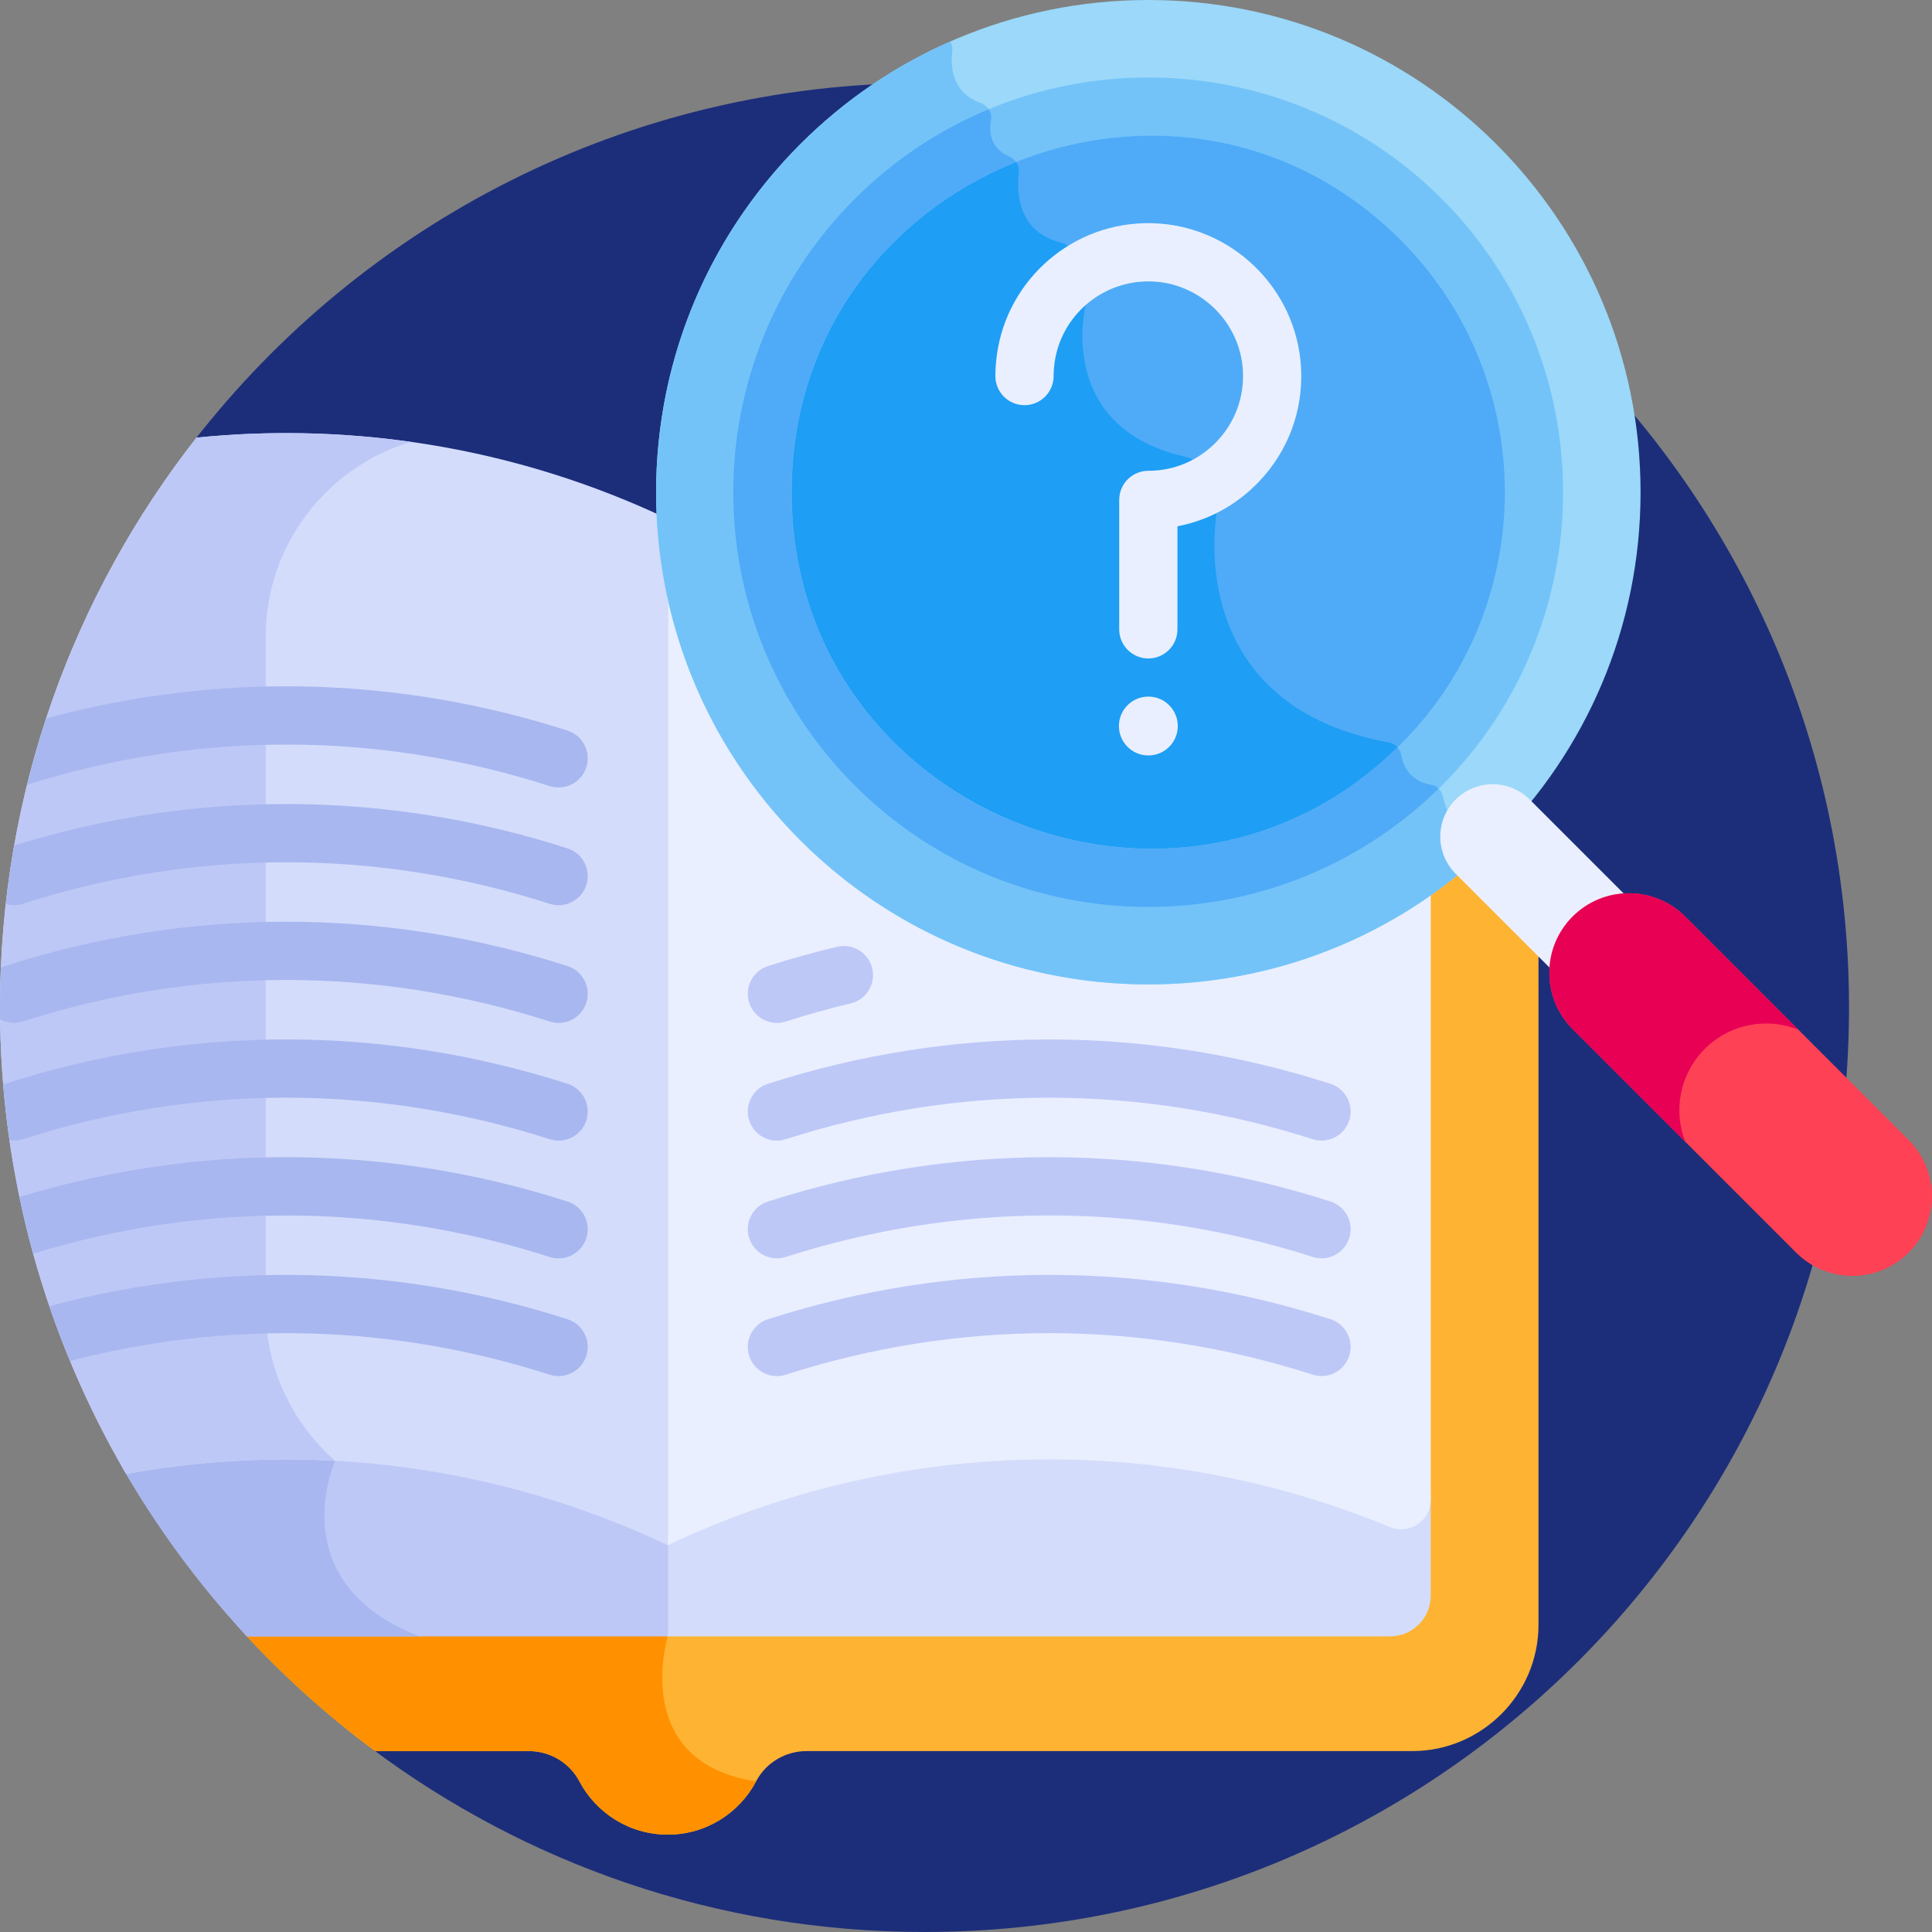 <svg width="40" height="40" viewBox="0 0 40 40" fill="none" xmlns="http://www.w3.org/2000/svg">
<rect x="0" y="0" width="40" height="40" fill="#808080" stroke="none"/>
<path d="M19.141 1.718C12.982 1.718 7.503 4.628 4.002 9.147L7.679 36.19C10.874 38.583 14.842 40 19.141 40C29.712 40 38.282 31.43 38.282 20.859C38.282 10.288 29.712 1.718 19.141 1.718Z" fill="#1C2E7A"/>
<path d="M30.097 18.03C29.902 18.188 29.701 18.337 29.497 18.479V33.092C29.497 33.486 29.176 33.807 28.781 33.807H5.045C5.872 34.706 6.783 35.526 7.766 36.254H10.949C11.387 36.254 11.792 36.493 11.996 36.881C12.343 37.537 13.031 37.984 13.825 37.984C14.618 37.984 15.307 37.537 15.654 36.881C15.858 36.493 16.263 36.254 16.701 36.254H29.239C30.677 36.254 31.853 35.077 31.853 33.64V19.634L30.181 17.962L30.097 18.03Z" fill="#FFB332"/>
<path d="M7.766 36.254H10.949C11.387 36.254 11.792 36.494 11.996 36.881C12.343 37.537 13.032 37.984 13.825 37.984C14.618 37.984 15.307 37.537 15.654 36.881C13.027 36.481 13.825 33.879 13.825 33.879L12.78 33.808H5.045C5.872 34.706 6.782 35.526 7.766 36.254Z" fill="#FF9100"/>
<path d="M28.777 31.424C23.978 29.437 18.545 29.562 13.825 31.799V33.879H28.781C29.246 33.879 29.622 33.502 29.622 33.038V30.857C29.622 31.292 29.18 31.591 28.777 31.424Z" fill="#D3DCFB"/>
<path d="M2.511 30.342C3.242 31.62 4.117 32.806 5.112 33.879H13.825V31.799C10.267 30.112 6.303 29.627 2.511 30.342Z" fill="#BEC8F7"/>
<path d="M6.94 30.244L6.79 30.043C5.36 29.976 3.924 30.075 2.511 30.342C3.242 31.621 4.117 32.806 5.112 33.879H8.685C5.795 32.756 6.94 30.244 6.94 30.244Z" fill="#A8B7EF"/>
<path d="M13.825 11.755V31.992C18.545 29.755 23.978 29.63 28.778 31.617C29.18 31.784 29.622 31.485 29.622 31.05V18.39C23.566 22.719 14.972 19.149 13.825 11.755Z" fill="#E9EFFF"/>
<path d="M4.068 9.061C1.52 12.312 0 16.408 0 20.859C0 24.382 0.953 27.681 2.612 30.516C6.374 29.829 10.298 30.321 13.825 31.992V10.743C10.751 9.286 7.375 8.726 4.068 9.061Z" fill="#D3DCFB"/>
<path d="M5.502 27.089V13.172C5.502 11.278 6.774 9.666 8.506 9.148C7.035 8.941 5.545 8.911 4.068 9.06C1.52 12.312 0 16.408 0 20.859C0 24.382 0.953 27.681 2.612 30.516C4.041 30.255 5.494 30.165 6.939 30.244C6.06 29.473 5.502 28.343 5.502 27.089Z" fill="#BEC8F7"/>
<path d="M11.75 15.126C8.223 13.994 4.51 13.91 0.956 14.874C0.808 15.325 0.676 15.782 0.562 16.247C4.103 15.129 7.842 15.138 11.381 16.275C11.697 16.376 12.037 16.202 12.139 15.885C12.241 15.568 12.067 15.228 11.75 15.126Z" fill="#A8B7EF"/>
<path d="M11.749 17.564C8.002 16.36 4.046 16.341 0.293 17.504C0.223 17.904 0.166 18.308 0.12 18.716C0.232 18.749 0.354 18.749 0.473 18.711C4.04 17.566 7.812 17.566 11.38 18.712C11.697 18.814 12.037 18.64 12.139 18.322C12.241 18.005 12.066 17.666 11.749 17.564Z" fill="#A8B7EF"/>
<path d="M11.749 20.001C7.939 18.777 3.913 18.777 0.104 20C0.074 20.01 0.046 20.022 0.019 20.036C0.007 20.309 0 20.583 0 20.859C0 20.941 0.002 21.023 0.003 21.105C0.142 21.18 0.31 21.201 0.473 21.148C4.04 20.003 7.812 20.003 11.38 21.149C11.697 21.251 12.037 21.077 12.139 20.759C12.241 20.442 12.066 20.103 11.749 20.001Z" fill="#A8B7EF"/>
<path d="M15.511 20.759C15.41 20.442 15.584 20.103 15.901 20.001C16.371 19.85 16.852 19.716 17.333 19.602C17.657 19.525 17.982 19.726 18.059 20.05C18.136 20.374 17.935 20.699 17.611 20.775C17.161 20.882 16.71 21.008 16.27 21.149C15.954 21.25 15.614 21.078 15.511 20.759Z" fill="#BEC8F7"/>
<path d="M11.75 22.438C7.94 21.215 3.913 21.214 0.104 22.438C0.092 22.442 0.079 22.447 0.067 22.452C0.099 22.84 0.143 23.226 0.198 23.607C0.287 23.621 0.381 23.615 0.473 23.586C4.04 22.44 7.812 22.44 11.381 23.586C11.697 23.688 12.037 23.514 12.139 23.197C12.241 22.88 12.067 22.54 11.75 22.438Z" fill="#A8B7EF"/>
<path d="M15.511 23.197C15.409 22.88 15.583 22.54 15.9 22.438C19.71 21.215 23.737 21.215 27.545 22.438C27.862 22.54 28.037 22.879 27.935 23.196C27.833 23.513 27.494 23.688 27.177 23.586C23.609 22.44 19.837 22.44 16.269 23.586C15.953 23.688 15.613 23.515 15.511 23.197Z" fill="#BEC8F7"/>
<path d="M11.749 24.876C8.039 23.684 4.123 23.653 0.403 24.782C0.485 25.178 0.581 25.57 0.687 25.956C4.191 24.879 7.883 24.901 11.38 26.024C11.697 26.126 12.037 25.952 12.139 25.634C12.24 25.317 12.066 24.977 11.749 24.876Z" fill="#A8B7EF"/>
<path d="M15.511 25.634C15.409 25.317 15.583 24.977 15.9 24.876C19.71 23.652 23.737 23.652 27.545 24.875C27.862 24.977 28.037 25.316 27.935 25.633C27.833 25.951 27.494 26.125 27.177 26.023C23.609 24.878 19.837 24.878 16.269 26.024C15.953 26.125 15.613 25.952 15.511 25.634Z" fill="#BEC8F7"/>
<path d="M11.749 27.313C8.244 26.187 4.555 26.098 1.021 27.043C1.152 27.427 1.296 27.805 1.45 28.177C4.724 27.325 8.136 27.419 11.38 28.461C11.697 28.563 12.037 28.389 12.139 28.071C12.241 27.754 12.066 27.415 11.749 27.313Z" fill="#A8B7EF"/>
<path d="M15.511 28.071C15.409 27.754 15.583 27.415 15.9 27.313C19.71 26.09 23.737 26.089 27.545 27.312C27.862 27.414 28.037 27.754 27.935 28.071C27.833 28.388 27.494 28.562 27.177 28.46C23.609 27.315 19.837 27.315 16.269 28.461C15.953 28.563 15.613 28.39 15.511 28.071Z" fill="#BEC8F7"/>
<path d="M23.775 20.382C29.403 20.382 33.966 15.819 33.966 10.191C33.966 4.563 29.403 0 23.775 0C18.147 0 13.584 4.563 13.584 10.191C13.584 15.819 18.147 20.382 23.775 20.382Z" fill="#9BD8F9"/>
<path d="M30.734 17.416C30.129 17.265 29.938 16.787 29.877 16.496C29.851 16.371 29.756 16.27 29.63 16.248C29.182 16.169 29.048 15.848 29.01 15.628C28.987 15.497 28.883 15.396 28.752 15.372C24.807 14.649 25.101 11.27 25.179 10.701C25.187 10.646 25.18 10.59 25.159 10.538L24.8 9.656C24.761 9.558 24.676 9.486 24.574 9.464C22.09 8.923 22.384 6.786 22.463 6.382C22.473 6.336 22.471 6.289 22.459 6.243L22.211 5.259C22.182 5.146 22.095 5.055 21.981 5.027C21.074 4.809 21.044 3.996 21.094 3.573C21.111 3.43 21.028 3.297 20.895 3.24C20.499 3.07 20.474 2.733 20.518 2.49C20.546 2.337 20.456 2.187 20.31 2.136C19.707 1.923 19.677 1.376 19.715 1.058C19.724 0.987 19.707 0.918 19.672 0.86C18.546 1.354 17.491 2.063 16.569 2.985C12.589 6.965 12.589 13.417 16.569 17.397C20.515 21.343 26.893 21.375 30.88 17.495C30.84 17.458 30.791 17.43 30.734 17.416Z" fill="#73C3F9"/>
<path d="M23.774 18.179C28.186 18.179 31.762 14.602 31.762 10.191C31.762 5.779 28.186 2.203 23.774 2.203C19.363 2.203 15.787 5.779 15.787 10.191C15.787 14.602 19.363 18.179 23.774 18.179Z" fill="#4FABF7"/>
<path d="M29.01 15.628C28.987 15.497 28.883 15.396 28.752 15.372C24.807 14.649 25.101 11.27 25.179 10.701C25.187 10.646 25.18 10.59 25.159 10.538L24.8 9.656C24.761 9.558 24.676 9.486 24.574 9.464C22.09 8.923 22.384 6.787 22.463 6.382C22.473 6.336 22.471 6.289 22.459 6.243L22.211 5.259C22.182 5.146 22.095 5.055 21.981 5.027C21.074 4.809 21.044 3.996 21.094 3.573C21.111 3.43 21.028 3.297 20.895 3.24C20.694 3.154 20.589 3.024 20.539 2.886C19.664 3.273 18.844 3.825 18.127 4.543C15.007 7.662 15.007 12.72 18.127 15.839C21.177 18.889 26.08 18.956 29.212 16.042C29.085 15.914 29.032 15.754 29.01 15.628Z" fill="#1E9EF4"/>
<path d="M17.7 16.266C14.343 12.908 14.342 7.474 17.7 4.116C21.05 0.767 26.5 0.767 29.849 4.116C33.199 7.466 33.199 12.916 29.849 16.266C26.5 19.615 21.05 19.615 17.7 16.266ZM16.39 10.191C16.39 16.754 24.376 20.034 28.997 15.413C31.876 12.533 31.876 7.848 28.997 4.969C24.383 0.356 16.39 3.615 16.39 10.191Z" fill="#73C3F9"/>
<path d="M29.63 16.248C29.182 16.169 29.048 15.848 29.01 15.628C28.999 15.569 28.972 15.517 28.933 15.474C24.303 20.003 16.39 16.724 16.39 10.191C16.39 6.872 18.427 4.399 21.037 3.355C21.002 3.306 20.954 3.265 20.895 3.24C20.499 3.07 20.474 2.733 20.518 2.49C20.533 2.408 20.513 2.328 20.47 2.262C19.462 2.681 18.518 3.298 17.7 4.116C14.342 7.474 14.343 12.908 17.7 16.266C21.029 19.594 26.43 19.614 29.785 16.328C29.743 16.287 29.691 16.258 29.63 16.248Z" fill="#4FABF7"/>
<path d="M32.674 19.091C32.968 18.796 33.346 18.638 33.731 18.613L31.672 16.554C31.248 16.13 30.561 16.13 30.137 16.554C29.713 16.977 29.713 17.665 30.137 18.089L32.197 20.148C32.222 19.763 32.38 19.385 32.674 19.091Z" fill="#E9EFFF"/>
<path d="M24.385 15.032C24.385 14.695 24.112 14.422 23.775 14.422C23.439 14.422 23.166 14.695 23.166 15.032C23.166 15.368 23.439 15.641 23.775 15.641C24.112 15.641 24.385 15.368 24.385 15.032Z" fill="#E9EFFF"/>
<path d="M23.775 13.633C23.442 13.633 23.172 13.363 23.172 13.03V10.35C23.172 10.017 23.442 9.747 23.775 9.747C24.317 9.747 24.822 9.53 25.196 9.136C25.57 8.742 25.761 8.225 25.733 7.681C25.68 6.662 24.837 5.847 23.816 5.826C22.82 5.808 21.97 6.531 21.833 7.512C21.821 7.602 21.814 7.695 21.814 7.786C21.814 8.119 21.544 8.389 21.211 8.389C20.878 8.389 20.608 8.119 20.608 7.786C20.608 7.639 20.619 7.491 20.639 7.345C20.86 5.76 22.236 4.585 23.84 4.621C25.491 4.654 26.851 5.971 26.937 7.619C26.982 8.496 26.675 9.33 26.071 9.966C25.608 10.454 25.021 10.773 24.378 10.896V13.03C24.378 13.363 24.108 13.633 23.775 13.633Z" fill="#E9EFFF"/>
<path d="M32.56 18.977C31.917 19.62 31.917 20.664 32.56 21.307L37.186 25.933C37.83 26.577 38.873 26.577 39.517 25.933C40.161 25.29 40.161 24.246 39.517 23.603L34.891 18.977C34.248 18.333 33.204 18.333 32.56 18.977Z" fill="#FF4155"/>
<path d="M35.295 21.717C35.819 21.193 36.585 21.06 37.232 21.318L34.891 18.977C34.248 18.333 33.204 18.333 32.56 18.977C31.917 19.62 31.917 20.664 32.56 21.307L34.89 23.637C34.641 22.993 34.776 22.236 35.295 21.717Z" fill="#E80054"/>
</svg>
